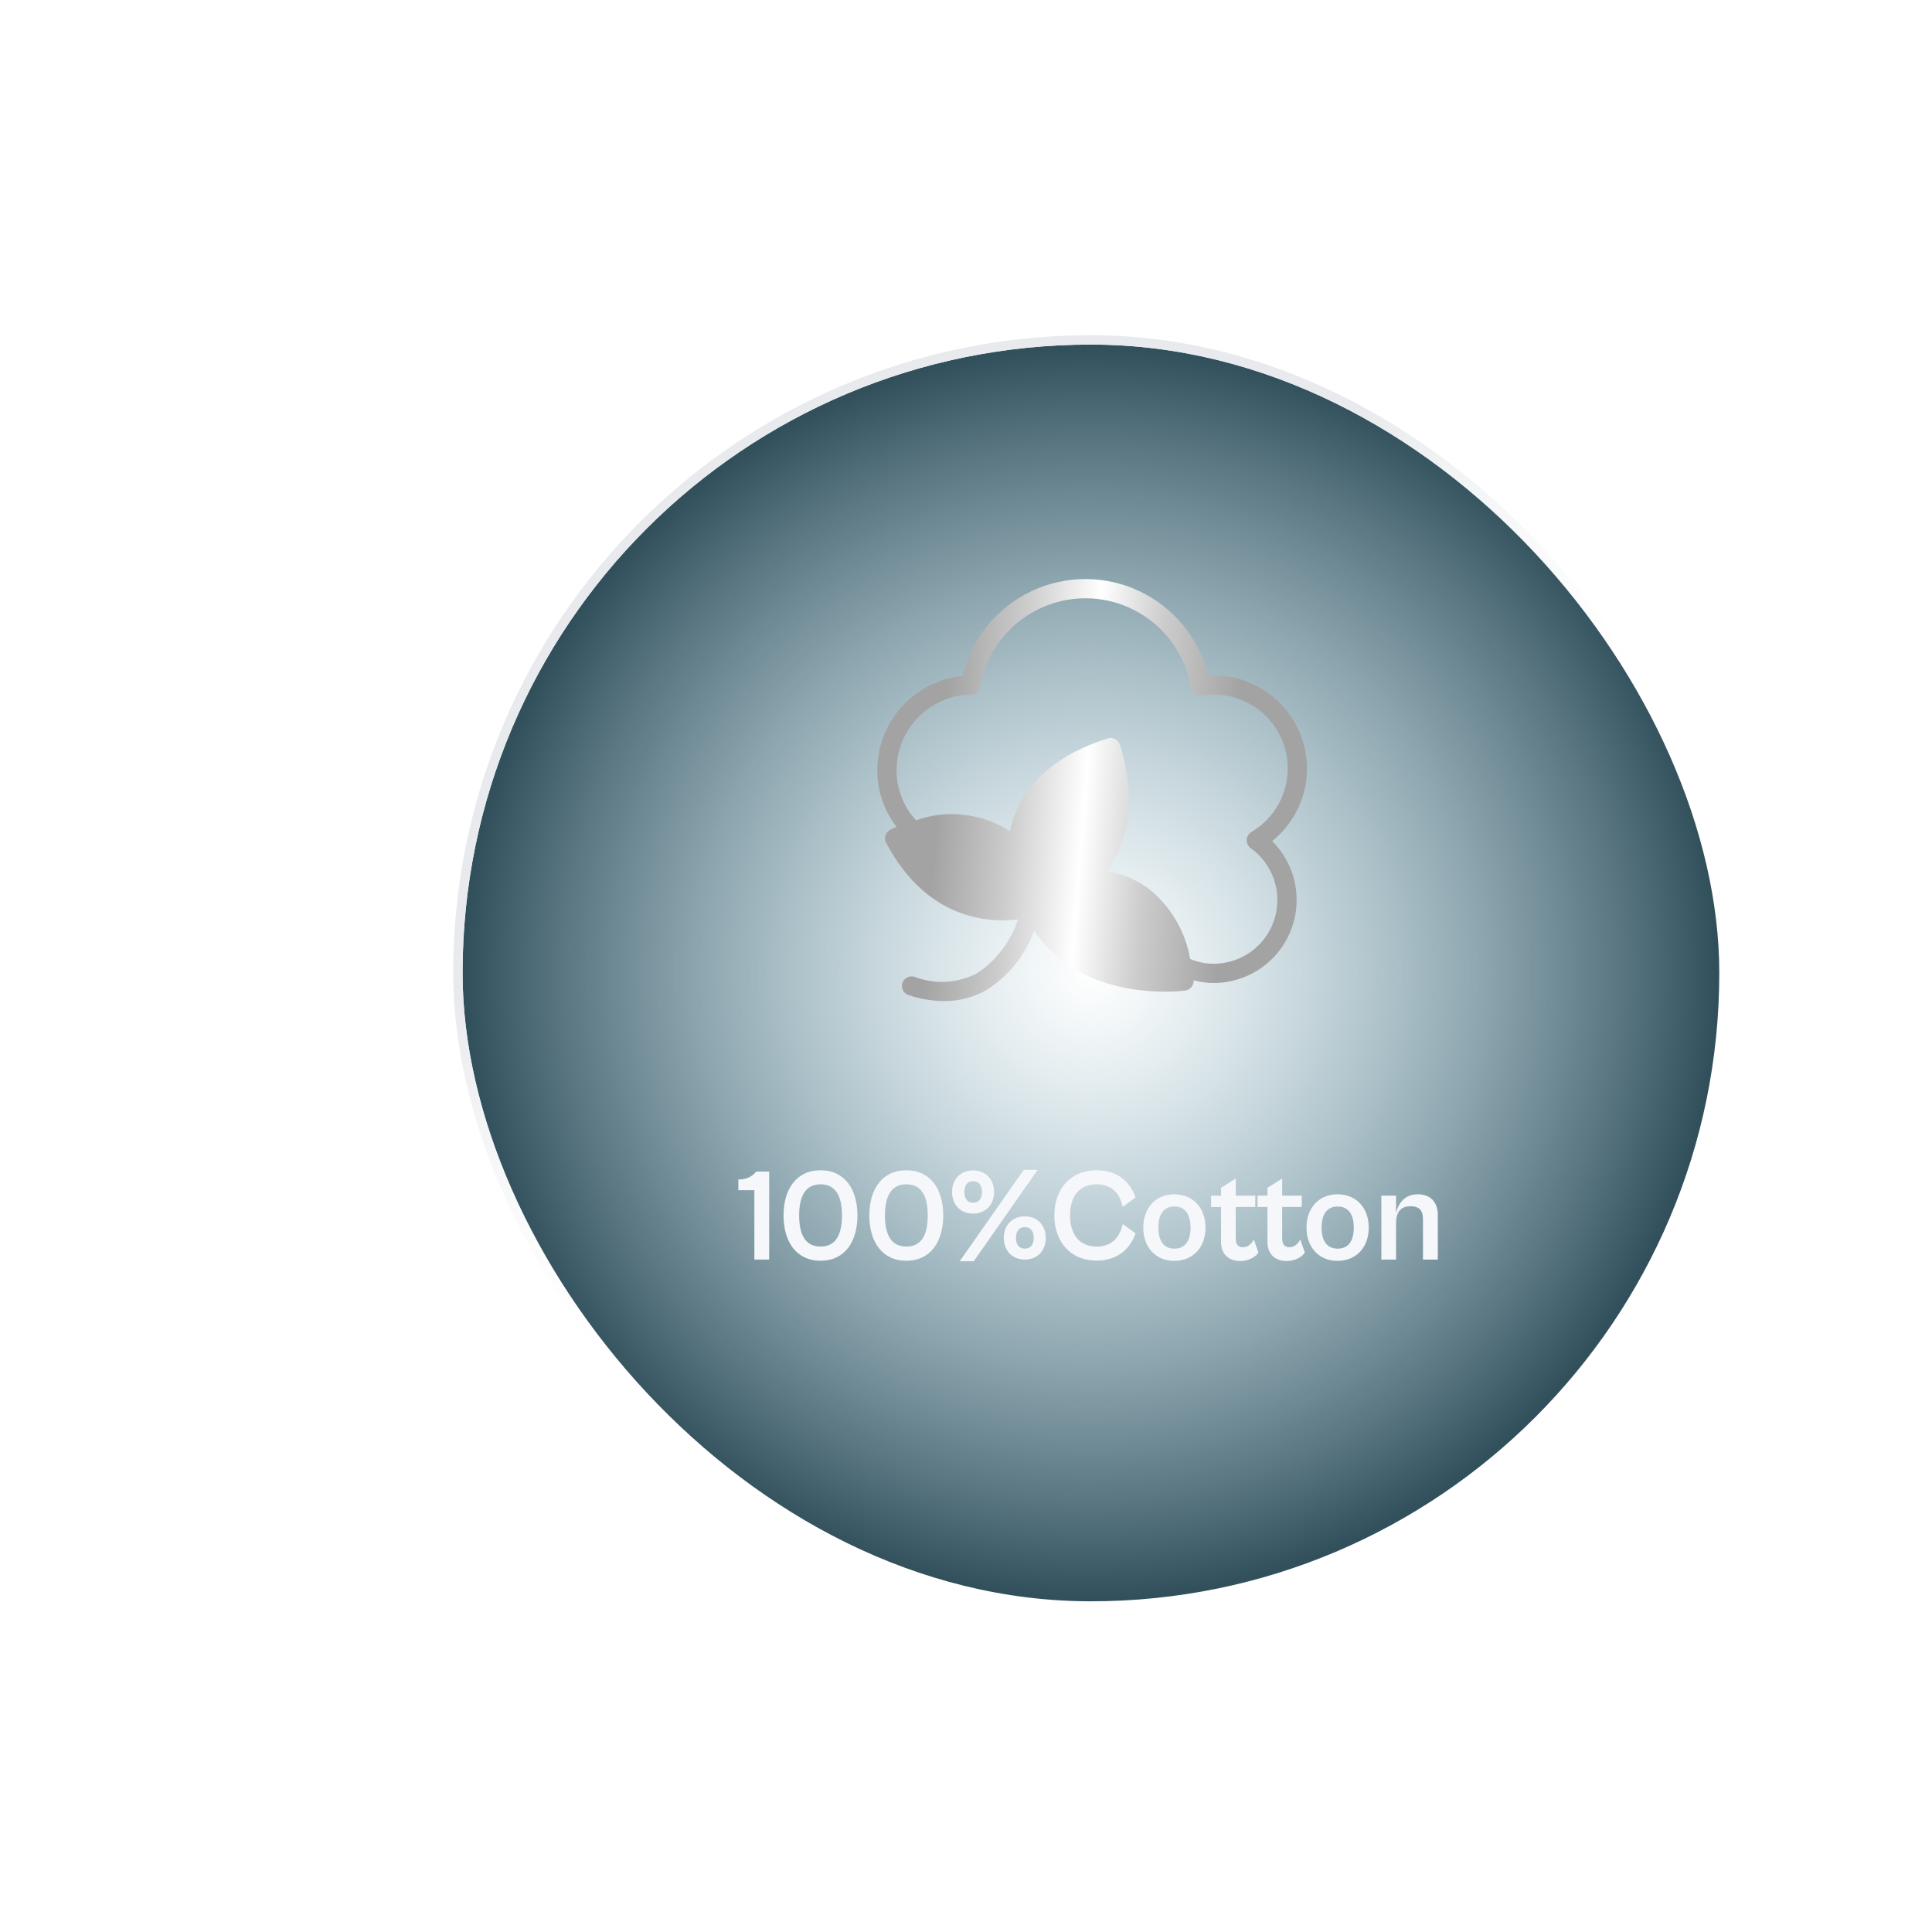 <svg width="206" height="206" viewBox="0 0 206 206" fill="none" xmlns="http://www.w3.org/2000/svg">
<g filter="url(#filter0_di_1_165)">
<rect x="35" y="22" width="134" height="134" rx="67" fill="url(#paint0_radial_1_165)"/>
<rect x="34.5" y="21.5" width="135" height="135" rx="67.5" stroke="url(#paint1_linear_1_165)"/>
<path d="M125.04 67.201C125.031 64.569 123.981 62.047 122.119 60.186C120.258 58.325 117.736 57.275 115.104 57.266C114.899 57.266 114.693 57.286 114.509 57.286H114.508C113.548 53.341 110.859 50.04 107.191 48.3C103.523 46.56 99.266 46.567 95.603 48.318C91.94 50.07 89.263 53.38 88.314 57.328C85.826 57.582 83.521 58.749 81.842 60.602C80.163 62.456 79.229 64.865 79.22 67.366C79.212 69.556 79.934 71.687 81.273 73.422C81.047 73.524 80.821 73.627 80.616 73.73H80.616C80.363 73.855 80.17 74.077 80.082 74.345C79.997 74.605 80.026 74.889 80.164 75.125C84.517 83.337 91.086 83.665 94.227 83.295V83.296C93.466 85.625 91.949 87.634 89.916 89.002C87.837 90.109 85.38 90.258 83.183 89.413C82.639 89.247 82.063 89.549 81.889 90.09C81.729 90.629 82.031 91.195 82.567 91.363C83.777 91.774 85.046 91.989 86.323 92C87.953 92.013 89.555 91.588 90.963 90.768C93.259 89.275 95.01 87.078 95.951 84.507C99.749 90.193 106.421 90.994 109.85 90.994C110.597 91.01 111.346 90.969 112.087 90.871C112.613 90.787 112.988 90.314 112.949 89.782C113.65 89.981 114.376 90.078 115.105 90.07C117.452 90.063 119.701 89.124 121.357 87.46C123.012 85.795 123.939 83.541 123.933 81.194C123.927 78.846 122.989 76.597 121.325 74.941C123.674 73.059 125.041 70.211 125.041 67.201L125.04 67.201ZM121.878 81.222V81.222C121.881 83.022 121.169 84.748 119.898 86.022C118.628 87.297 116.904 88.014 115.104 88.017C114.236 88.023 113.376 87.848 112.579 87.504C112.084 84.636 110.585 82.038 108.35 80.175C106.987 79.099 105.366 78.398 103.649 78.143C107.939 72.415 105.189 64.964 105.065 64.615C104.873 64.104 104.313 63.833 103.793 63.999C96.095 66.401 93.939 71.04 93.365 73.894L93.364 73.894C90.388 71.97 86.686 71.538 83.347 72.724C82.006 71.262 81.266 69.349 81.273 67.366C81.279 65.258 82.109 63.236 83.586 61.733C85.063 60.229 87.07 59.362 89.177 59.319C89.673 59.322 90.098 58.966 90.182 58.477C90.81 54.916 93.089 51.863 96.326 50.25C99.562 48.637 103.372 48.654 106.593 50.297C109.815 51.94 112.066 55.013 112.661 58.579C112.699 58.857 112.857 59.105 113.092 59.257C113.31 59.418 113.584 59.484 113.852 59.442C114.264 59.359 114.683 59.318 115.104 59.318C117.425 59.316 119.628 60.337 121.126 62.109C122.624 63.881 123.264 66.224 122.875 68.512C122.486 70.799 121.107 72.799 119.107 73.976C118.807 74.154 118.619 74.473 118.606 74.821C118.594 75.17 118.759 75.501 119.045 75.7C120.825 76.977 121.879 79.032 121.878 81.222L121.878 81.222Z" fill="url(#paint2_linear_1_165)"/>
<path d="M67.696 119.56V110.18H66.31C65.834 110.782 65.176 111.02 64.406 111.02V112.168H66.114V119.56H67.696ZM73.172 119.686C75.79 119.686 77.106 117.614 77.106 114.856C77.106 112.112 75.79 110.04 73.172 110.04C70.554 110.04 69.224 112.112 69.224 114.856C69.224 117.614 70.554 119.686 73.172 119.686ZM73.172 118.174C71.506 118.174 70.89 116.83 70.89 114.856C70.89 112.896 71.506 111.538 73.172 111.538C74.852 111.538 75.454 112.896 75.454 114.856C75.454 116.83 74.852 118.174 73.172 118.174ZM82.319 119.686C84.937 119.686 86.253 117.614 86.253 114.856C86.253 112.112 84.937 110.04 82.319 110.04C79.701 110.04 78.371 112.112 78.371 114.856C78.371 117.614 79.701 119.686 82.319 119.686ZM82.319 118.174C80.653 118.174 80.037 116.83 80.037 114.856C80.037 112.896 80.653 111.538 82.319 111.538C83.999 111.538 84.601 112.896 84.601 114.856C84.601 116.83 83.999 118.174 82.319 118.174ZM89.504 119.742L96.322 109.998H94.838L88.006 119.742H89.504ZM89.434 114.66C90.722 114.66 91.674 113.764 91.674 112.35C91.674 110.95 90.722 110.054 89.434 110.054C88.146 110.054 87.194 110.95 87.194 112.35C87.194 113.764 88.146 114.66 89.434 114.66ZM89.434 113.498C88.846 113.498 88.51 113.092 88.51 112.35C88.51 111.608 88.846 111.202 89.434 111.202C90.036 111.202 90.386 111.608 90.386 112.35C90.386 113.092 90.036 113.498 89.434 113.498ZM94.95 119.56C96.238 119.56 97.19 118.664 97.19 117.25C97.19 115.85 96.238 114.954 94.95 114.954C93.662 114.954 92.71 115.85 92.71 117.25C92.71 118.664 93.662 119.56 94.95 119.56ZM94.95 118.398C94.362 118.398 94.012 117.992 94.012 117.25C94.012 116.494 94.362 116.102 94.95 116.102C95.538 116.102 95.902 116.494 95.902 117.25C95.902 117.992 95.538 118.398 94.95 118.398ZM102.606 119.672C104.678 119.672 106.106 118.594 106.764 116.774L105.392 115.766C105.098 117.166 104.23 118.174 102.62 118.174C100.688 118.174 99.778 116.788 99.778 114.856C99.778 112.91 100.688 111.538 102.62 111.538C104.23 111.538 105.098 112.532 105.392 113.946L106.764 112.938C106.106 111.104 104.678 110.04 102.606 110.04C99.722 110.04 98.098 112.154 98.098 114.856C98.098 117.558 99.722 119.672 102.606 119.672ZM110.885 119.7C112.873 119.7 114.217 118.272 114.217 116.158C114.217 114.03 112.873 112.602 110.885 112.602C108.925 112.602 107.581 114.03 107.581 116.158C107.581 118.272 108.925 119.7 110.885 119.7ZM110.899 118.398C109.891 118.398 109.191 117.726 109.191 116.158C109.191 114.576 109.891 113.904 110.899 113.904C111.921 113.904 112.621 114.576 112.621 116.158C112.621 117.726 111.921 118.398 110.899 118.398ZM117.903 119.714C118.897 119.714 119.569 119.252 119.863 118.818L119.373 117.418C119.177 117.81 118.785 118.244 118.253 118.244C117.791 118.244 117.441 118.062 117.441 117.32V113.96H119.527V112.742H117.441V110.922L115.873 111.916V112.742H114.809V113.96H115.873V117.698C115.873 118.902 116.615 119.714 117.903 119.714ZM122.853 119.714C123.847 119.714 124.519 119.252 124.813 118.818L124.323 117.418C124.127 117.81 123.735 118.244 123.203 118.244C122.741 118.244 122.391 118.062 122.391 117.32V113.96H124.477V112.742H122.391V110.922L120.823 111.916V112.742H119.759V113.96H120.823V117.698C120.823 118.902 121.565 119.714 122.853 119.714ZM128.29 119.7C130.278 119.7 131.622 118.272 131.622 116.158C131.622 114.03 130.278 112.602 128.29 112.602C126.33 112.602 124.986 114.03 124.986 116.158C124.986 118.272 126.33 119.7 128.29 119.7ZM128.304 118.398C127.296 118.398 126.596 117.726 126.596 116.158C126.596 114.576 127.296 113.904 128.304 113.904C129.326 113.904 130.026 114.576 130.026 116.158C130.026 117.726 129.326 118.398 128.304 118.398ZM134.535 119.56V115.738C134.535 114.618 134.927 113.876 136.075 113.876C137.125 113.876 137.405 114.45 137.405 115.29V119.56H138.987V114.814C138.987 113.4 138.175 112.602 136.845 112.602C135.487 112.602 134.787 113.526 134.535 114.604V112.742H132.967V119.56H134.535Z" fill="#F5F7FA"/>
</g>
<defs>
<filter id="filter0_di_1_165" x="0" y="0" width="206" height="206" filterUnits="userSpaceOnUse" color-interpolation-filters="sRGB">
<feFlood flood-opacity="0" result="BackgroundImageFix"/>
<feColorMatrix in="SourceAlpha" type="matrix" values="0 0 0 0 0 0 0 0 0 0 0 0 0 0 0 0 0 0 127 0" result="hardAlpha"/>
<feOffset dx="1" dy="14"/>
<feGaussianBlur stdDeviation="17.5"/>
<feColorMatrix type="matrix" values="0 0 0 0 0 0 0 0 0 0 0 0 0 0 0 0 0 0 0.15 0"/>
<feBlend mode="normal" in2="BackgroundImageFix" result="effect1_dropShadow_1_165"/>
<feBlend mode="normal" in="SourceGraphic" in2="effect1_dropShadow_1_165" result="shape"/>
<feColorMatrix in="SourceAlpha" type="matrix" values="0 0 0 0 0 0 0 0 0 0 0 0 0 0 0 0 0 0 127 0" result="hardAlpha"/>
<feOffset dx="13.32" dy="0.74"/>
<feGaussianBlur stdDeviation="15.17"/>
<feComposite in2="hardAlpha" operator="arithmetic" k2="-1" k3="1"/>
<feColorMatrix type="matrix" values="0 0 0 0 0.102 0 0 0 0 0.258 0 0 0 0 0.313 0 0 0 0.45 0"/>
<feBlend mode="normal" in2="shape" result="effect2_innerShadow_1_165"/>
</filter>
<radialGradient id="paint0_radial_1_165" cx="0" cy="0" r="1" gradientUnits="userSpaceOnUse" gradientTransform="translate(102 89) rotate(90) scale(67)">
<stop stop-color="#70A6B9" stop-opacity="0"/>
<stop offset="1" stop-color="#31505C"/>
</radialGradient>
<linearGradient id="paint1_linear_1_165" x1="56.73" y1="38.297" x2="131.243" y2="152.29" gradientUnits="userSpaceOnUse">
<stop offset="0.239" stop-color="#E8EAED"/>
<stop offset="0.57" stop-color="white" stop-opacity="0"/>
</linearGradient>
<linearGradient id="paint2_linear_1_165" x1="72.482" y1="45.889" x2="127.931" y2="50.259" gradientUnits="userSpaceOnUse">
<stop offset="0.271" stop-color="#A3A3A3"/>
<stop offset="0.412" stop-color="#CCCCCC"/>
<stop offset="0.552" stop-color="white"/>
<stop offset="0.677" stop-color="#CCCCCC"/>
<stop offset="0.833" stop-color="#A3A3A3"/>
</linearGradient>
</defs>
</svg>
